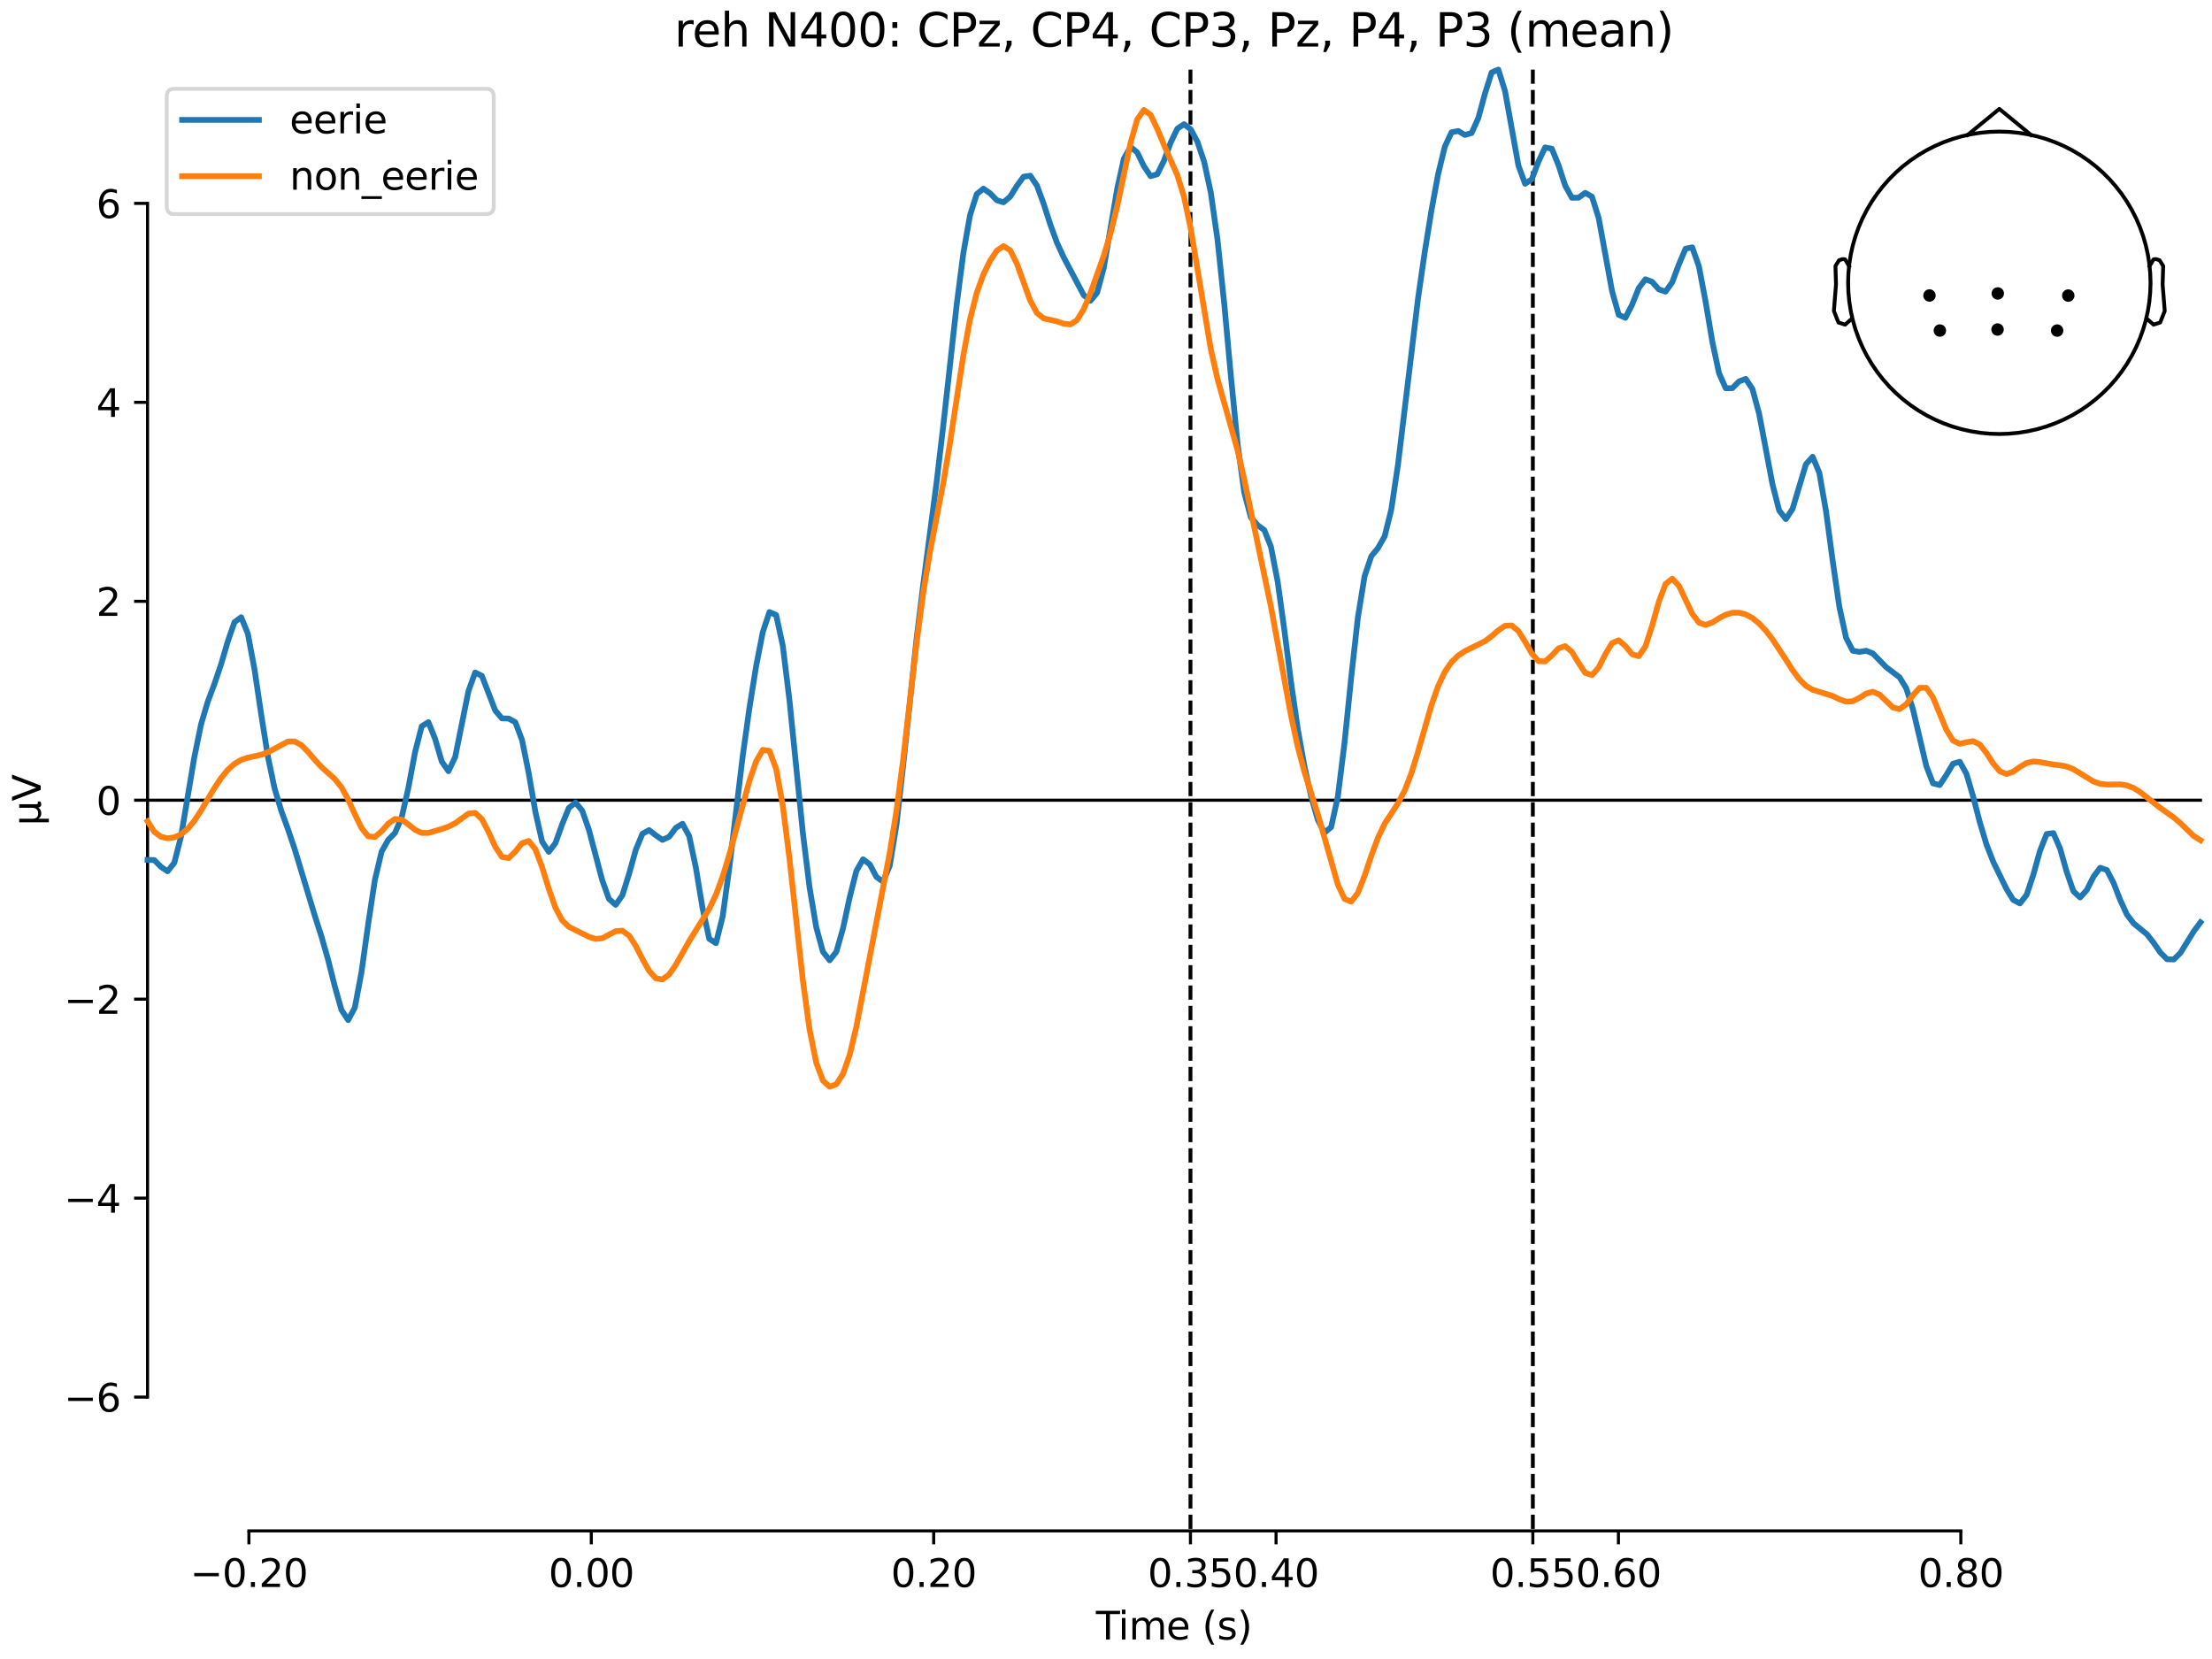 <?xml version="1.0" encoding="utf-8" standalone="no"?>
<!DOCTYPE svg PUBLIC "-//W3C//DTD SVG 1.1//EN"
  "http://www.w3.org/Graphics/SVG/1.1/DTD/svg11.dtd">
<svg xmlns:xlink="http://www.w3.org/1999/xlink" width="576pt" height="432pt" viewBox="0 0 576 432" xmlns="http://www.w3.org/2000/svg" version="1.1">
 <defs>
  <style type="text/css">*{stroke-linejoin: round; stroke-linecap: butt}</style>
 </defs>
 <g id="figure_1">
  <g id="patch_1">
   <path d="M 0 432 
L 576 432 
L 576 0 
L 0 0 
z
" style="fill: #ffffff"/>
  </g>
  <g id="axes_1">
   <g id="patch_2">
    <path d="M 38.421 398.644 
L 573 398.644 
L 573 18.118 
L 38.421 18.118 
L 38.421 398.644 
z
" style="fill: none; opacity: 0"/>
   </g>
   <g id="patch_3">
    <path d="M 38.421 363.794 
L 38.421 52.968 
" style="fill: none; stroke: #000000; stroke-width: 0.8; stroke-linejoin: miter; stroke-linecap: square"/>
   </g>
   <g id="LineCollection_1">
    <path d="M 309.994 18.118 
L 309.994 398.644 
" clip-path="url(#p76e438e5c9)" style="fill: none; stroke-dasharray: 3.7,1.6; stroke-dashoffset: 0; stroke: #000000"/>
    <path d="M 399.148 18.118 
L 399.148 398.644 
" clip-path="url(#p76e438e5c9)" style="fill: none; stroke-dasharray: 3.7,1.6; stroke-dashoffset: 0; stroke: #000000"/>
   </g>
   <g id="matplotlib.axis_1">
    <g id="xtick_1">
     <g id="line2d_1">
      <defs>
       <path id="m3612d8a15a" d="M 0 0 
L 0 3.5 
" style="stroke: #000000; stroke-width: 0.8"/>
      </defs>
      <g>
       <use xlink:href="#m3612d8a15a" x="64.819" y="398.644" style="stroke: #000000; stroke-width: 0.8"/>
      </g>
     </g>
     <g id="text_1">
      <!-- −0.20 -->
      <g transform="translate(49.496 413.242) scale(0.1 -0.1)">
       <defs>
        <path id="DejaVuSans-2212" d="M 678 2272 
L 4684 2272 
L 4684 1741 
L 678 1741 
L 678 2272 
z
" transform="scale(0.016)"/>
        <path id="DejaVuSans-30" d="M 2034 4250 
Q 1547 4250 1301 3770 
Q 1056 3291 1056 2328 
Q 1056 1369 1301 889 
Q 1547 409 2034 409 
Q 2525 409 2770 889 
Q 3016 1369 3016 2328 
Q 3016 3291 2770 3770 
Q 2525 4250 2034 4250 
z
M 2034 4750 
Q 2819 4750 3233 4129 
Q 3647 3509 3647 2328 
Q 3647 1150 3233 529 
Q 2819 -91 2034 -91 
Q 1250 -91 836 529 
Q 422 1150 422 2328 
Q 422 3509 836 4129 
Q 1250 4750 2034 4750 
z
" transform="scale(0.016)"/>
        <path id="DejaVuSans-2e" d="M 684 794 
L 1344 794 
L 1344 0 
L 684 0 
L 684 794 
z
" transform="scale(0.016)"/>
        <path id="DejaVuSans-32" d="M 1228 531 
L 3431 531 
L 3431 0 
L 469 0 
L 469 531 
Q 828 903 1448 1529 
Q 2069 2156 2228 2338 
Q 2531 2678 2651 2914 
Q 2772 3150 2772 3378 
Q 2772 3750 2511 3984 
Q 2250 4219 1831 4219 
Q 1534 4219 1204 4116 
Q 875 4013 500 3803 
L 500 4441 
Q 881 4594 1212 4672 
Q 1544 4750 1819 4750 
Q 2544 4750 2975 4387 
Q 3406 4025 3406 3419 
Q 3406 3131 3298 2873 
Q 3191 2616 2906 2266 
Q 2828 2175 2409 1742 
Q 1991 1309 1228 531 
z
" transform="scale(0.016)"/>
       </defs>
       <use xlink:href="#DejaVuSans-2212"/>
       <use xlink:href="#DejaVuSans-30" transform="translate(83.789 0)"/>
       <use xlink:href="#DejaVuSans-2e" transform="translate(147.412 0)"/>
       <use xlink:href="#DejaVuSans-32" transform="translate(179.199 0)"/>
       <use xlink:href="#DejaVuSans-30" transform="translate(242.822 0)"/>
      </g>
     </g>
    </g>
    <g id="xtick_2">
     <g id="line2d_2">
      <g>
       <use xlink:href="#m3612d8a15a" x="153.973" y="398.644" style="stroke: #000000; stroke-width: 0.8"/>
      </g>
     </g>
     <g id="text_2">
      <!-- 0.00 -->
      <g transform="translate(142.84 413.242) scale(0.1 -0.1)">
       <use xlink:href="#DejaVuSans-30"/>
       <use xlink:href="#DejaVuSans-2e" transform="translate(63.623 0)"/>
       <use xlink:href="#DejaVuSans-30" transform="translate(95.41 0)"/>
       <use xlink:href="#DejaVuSans-30" transform="translate(159.033 0)"/>
      </g>
     </g>
    </g>
    <g id="xtick_3">
     <g id="line2d_3">
      <g>
       <use xlink:href="#m3612d8a15a" x="243.128" y="398.644" style="stroke: #000000; stroke-width: 0.8"/>
      </g>
     </g>
     <g id="text_3">
      <!-- 0.20 -->
      <g transform="translate(231.995 413.242) scale(0.1 -0.1)">
       <use xlink:href="#DejaVuSans-30"/>
       <use xlink:href="#DejaVuSans-2e" transform="translate(63.623 0)"/>
       <use xlink:href="#DejaVuSans-32" transform="translate(95.41 0)"/>
       <use xlink:href="#DejaVuSans-30" transform="translate(159.033 0)"/>
      </g>
     </g>
    </g>
    <g id="xtick_4">
     <g id="line2d_4">
      <g>
       <use xlink:href="#m3612d8a15a" x="309.994" y="398.644" style="stroke: #000000; stroke-width: 0.8"/>
      </g>
     </g>
     <g id="text_4">
      <!-- 0.35 -->
      <g transform="translate(298.861 413.242) scale(0.1 -0.1)">
       <defs>
        <path id="DejaVuSans-33" d="M 2597 2516 
Q 3050 2419 3304 2112 
Q 3559 1806 3559 1356 
Q 3559 666 3084 287 
Q 2609 -91 1734 -91 
Q 1441 -91 1130 -33 
Q 819 25 488 141 
L 488 750 
Q 750 597 1062 519 
Q 1375 441 1716 441 
Q 2309 441 2620 675 
Q 2931 909 2931 1356 
Q 2931 1769 2642 2001 
Q 2353 2234 1838 2234 
L 1294 2234 
L 1294 2753 
L 1863 2753 
Q 2328 2753 2575 2939 
Q 2822 3125 2822 3475 
Q 2822 3834 2567 4026 
Q 2313 4219 1838 4219 
Q 1578 4219 1281 4162 
Q 984 4106 628 3988 
L 628 4550 
Q 988 4650 1302 4700 
Q 1616 4750 1894 4750 
Q 2613 4750 3031 4423 
Q 3450 4097 3450 3541 
Q 3450 3153 3228 2886 
Q 3006 2619 2597 2516 
z
" transform="scale(0.016)"/>
        <path id="DejaVuSans-35" d="M 691 4666 
L 3169 4666 
L 3169 4134 
L 1269 4134 
L 1269 2991 
Q 1406 3038 1543 3061 
Q 1681 3084 1819 3084 
Q 2600 3084 3056 2656 
Q 3513 2228 3513 1497 
Q 3513 744 3044 326 
Q 2575 -91 1722 -91 
Q 1428 -91 1123 -41 
Q 819 9 494 109 
L 494 744 
Q 775 591 1075 516 
Q 1375 441 1709 441 
Q 2250 441 2565 725 
Q 2881 1009 2881 1497 
Q 2881 1984 2565 2268 
Q 2250 2553 1709 2553 
Q 1456 2553 1204 2497 
Q 953 2441 691 2322 
L 691 4666 
z
" transform="scale(0.016)"/>
       </defs>
       <use xlink:href="#DejaVuSans-30"/>
       <use xlink:href="#DejaVuSans-2e" transform="translate(63.623 0)"/>
       <use xlink:href="#DejaVuSans-33" transform="translate(95.41 0)"/>
       <use xlink:href="#DejaVuSans-35" transform="translate(159.033 0)"/>
      </g>
     </g>
    </g>
    <g id="xtick_5">
     <g id="line2d_5">
      <g>
       <use xlink:href="#m3612d8a15a" x="332.282" y="398.644" style="stroke: #000000; stroke-width: 0.8"/>
      </g>
     </g>
     <g id="text_5">
      <!-- 0.40 -->
      <g transform="translate(321.15 413.242) scale(0.1 -0.1)">
       <defs>
        <path id="DejaVuSans-34" d="M 2419 4116 
L 825 1625 
L 2419 1625 
L 2419 4116 
z
M 2253 4666 
L 3047 4666 
L 3047 1625 
L 3713 1625 
L 3713 1100 
L 3047 1100 
L 3047 0 
L 2419 0 
L 2419 1100 
L 313 1100 
L 313 1709 
L 2253 4666 
z
" transform="scale(0.016)"/>
       </defs>
       <use xlink:href="#DejaVuSans-30"/>
       <use xlink:href="#DejaVuSans-2e" transform="translate(63.623 0)"/>
       <use xlink:href="#DejaVuSans-34" transform="translate(95.41 0)"/>
       <use xlink:href="#DejaVuSans-30" transform="translate(159.033 0)"/>
      </g>
     </g>
    </g>
    <g id="xtick_6">
     <g id="line2d_6">
      <g>
       <use xlink:href="#m3612d8a15a" x="399.148" y="398.644" style="stroke: #000000; stroke-width: 0.8"/>
      </g>
     </g>
     <g id="text_6">
      <!-- 0.55 -->
      <g transform="translate(388.016 413.242) scale(0.1 -0.1)">
       <use xlink:href="#DejaVuSans-30"/>
       <use xlink:href="#DejaVuSans-2e" transform="translate(63.623 0)"/>
       <use xlink:href="#DejaVuSans-35" transform="translate(95.41 0)"/>
       <use xlink:href="#DejaVuSans-35" transform="translate(159.033 0)"/>
      </g>
     </g>
    </g>
    <g id="xtick_7">
     <g id="line2d_7">
      <g>
       <use xlink:href="#m3612d8a15a" x="421.437" y="398.644" style="stroke: #000000; stroke-width: 0.8"/>
      </g>
     </g>
     <g id="text_7">
      <!-- 0.60 -->
      <g transform="translate(410.304 413.242) scale(0.1 -0.1)">
       <defs>
        <path id="DejaVuSans-36" d="M 2113 2584 
Q 1688 2584 1439 2293 
Q 1191 2003 1191 1497 
Q 1191 994 1439 701 
Q 1688 409 2113 409 
Q 2538 409 2786 701 
Q 3034 994 3034 1497 
Q 3034 2003 2786 2293 
Q 2538 2584 2113 2584 
z
M 3366 4563 
L 3366 3988 
Q 3128 4100 2886 4159 
Q 2644 4219 2406 4219 
Q 1781 4219 1451 3797 
Q 1122 3375 1075 2522 
Q 1259 2794 1537 2939 
Q 1816 3084 2150 3084 
Q 2853 3084 3261 2657 
Q 3669 2231 3669 1497 
Q 3669 778 3244 343 
Q 2819 -91 2113 -91 
Q 1303 -91 875 529 
Q 447 1150 447 2328 
Q 447 3434 972 4092 
Q 1497 4750 2381 4750 
Q 2619 4750 2861 4703 
Q 3103 4656 3366 4563 
z
" transform="scale(0.016)"/>
       </defs>
       <use xlink:href="#DejaVuSans-30"/>
       <use xlink:href="#DejaVuSans-2e" transform="translate(63.623 0)"/>
       <use xlink:href="#DejaVuSans-36" transform="translate(95.41 0)"/>
       <use xlink:href="#DejaVuSans-30" transform="translate(159.033 0)"/>
      </g>
     </g>
    </g>
    <g id="xtick_8">
     <g id="line2d_8">
      <g>
       <use xlink:href="#m3612d8a15a" x="510.592" y="398.644" style="stroke: #000000; stroke-width: 0.8"/>
      </g>
     </g>
     <g id="text_8">
      <!-- 0.80 -->
      <g transform="translate(499.459 413.242) scale(0.1 -0.1)">
       <defs>
        <path id="DejaVuSans-38" d="M 2034 2216 
Q 1584 2216 1326 1975 
Q 1069 1734 1069 1313 
Q 1069 891 1326 650 
Q 1584 409 2034 409 
Q 2484 409 2743 651 
Q 3003 894 3003 1313 
Q 3003 1734 2745 1975 
Q 2488 2216 2034 2216 
z
M 1403 2484 
Q 997 2584 770 2862 
Q 544 3141 544 3541 
Q 544 4100 942 4425 
Q 1341 4750 2034 4750 
Q 2731 4750 3128 4425 
Q 3525 4100 3525 3541 
Q 3525 3141 3298 2862 
Q 3072 2584 2669 2484 
Q 3125 2378 3379 2068 
Q 3634 1759 3634 1313 
Q 3634 634 3220 271 
Q 2806 -91 2034 -91 
Q 1263 -91 848 271 
Q 434 634 434 1313 
Q 434 1759 690 2068 
Q 947 2378 1403 2484 
z
M 1172 3481 
Q 1172 3119 1398 2916 
Q 1625 2713 2034 2713 
Q 2441 2713 2670 2916 
Q 2900 3119 2900 3481 
Q 2900 3844 2670 4047 
Q 2441 4250 2034 4250 
Q 1625 4250 1398 4047 
Q 1172 3844 1172 3481 
z
" transform="scale(0.016)"/>
       </defs>
       <use xlink:href="#DejaVuSans-30"/>
       <use xlink:href="#DejaVuSans-2e" transform="translate(63.623 0)"/>
       <use xlink:href="#DejaVuSans-38" transform="translate(95.41 0)"/>
       <use xlink:href="#DejaVuSans-30" transform="translate(159.033 0)"/>
      </g>
     </g>
    </g>
    <g id="text_9">
     <!-- Time (s) -->
     <g transform="translate(285.381 426.92) scale(0.1 -0.1)">
      <defs>
       <path id="DejaVuSans-54" d="M -19 4666 
L 3928 4666 
L 3928 4134 
L 2272 4134 
L 2272 0 
L 1638 0 
L 1638 4134 
L -19 4134 
L -19 4666 
z
" transform="scale(0.016)"/>
       <path id="DejaVuSans-69" d="M 603 3500 
L 1178 3500 
L 1178 0 
L 603 0 
L 603 3500 
z
M 603 4863 
L 1178 4863 
L 1178 4134 
L 603 4134 
L 603 4863 
z
" transform="scale(0.016)"/>
       <path id="DejaVuSans-6d" d="M 3328 2828 
Q 3544 3216 3844 3400 
Q 4144 3584 4550 3584 
Q 5097 3584 5394 3201 
Q 5691 2819 5691 2113 
L 5691 0 
L 5113 0 
L 5113 2094 
Q 5113 2597 4934 2840 
Q 4756 3084 4391 3084 
Q 3944 3084 3684 2787 
Q 3425 2491 3425 1978 
L 3425 0 
L 2847 0 
L 2847 2094 
Q 2847 2600 2669 2842 
Q 2491 3084 2119 3084 
Q 1678 3084 1418 2786 
Q 1159 2488 1159 1978 
L 1159 0 
L 581 0 
L 581 3500 
L 1159 3500 
L 1159 2956 
Q 1356 3278 1631 3431 
Q 1906 3584 2284 3584 
Q 2666 3584 2933 3390 
Q 3200 3197 3328 2828 
z
" transform="scale(0.016)"/>
       <path id="DejaVuSans-65" d="M 3597 1894 
L 3597 1613 
L 953 1613 
Q 991 1019 1311 708 
Q 1631 397 2203 397 
Q 2534 397 2845 478 
Q 3156 559 3463 722 
L 3463 178 
Q 3153 47 2828 -22 
Q 2503 -91 2169 -91 
Q 1331 -91 842 396 
Q 353 884 353 1716 
Q 353 2575 817 3079 
Q 1281 3584 2069 3584 
Q 2775 3584 3186 3129 
Q 3597 2675 3597 1894 
z
M 3022 2063 
Q 3016 2534 2758 2815 
Q 2500 3097 2075 3097 
Q 1594 3097 1305 2825 
Q 1016 2553 972 2059 
L 3022 2063 
z
" transform="scale(0.016)"/>
       <path id="DejaVuSans-20" transform="scale(0.016)"/>
       <path id="DejaVuSans-28" d="M 1984 4856 
Q 1566 4138 1362 3434 
Q 1159 2731 1159 2009 
Q 1159 1288 1364 580 
Q 1569 -128 1984 -844 
L 1484 -844 
Q 1016 -109 783 600 
Q 550 1309 550 2009 
Q 550 2706 781 3412 
Q 1013 4119 1484 4856 
L 1984 4856 
z
" transform="scale(0.016)"/>
       <path id="DejaVuSans-73" d="M 2834 3397 
L 2834 2853 
Q 2591 2978 2328 3040 
Q 2066 3103 1784 3103 
Q 1356 3103 1142 2972 
Q 928 2841 928 2578 
Q 928 2378 1081 2264 
Q 1234 2150 1697 2047 
L 1894 2003 
Q 2506 1872 2764 1633 
Q 3022 1394 3022 966 
Q 3022 478 2636 193 
Q 2250 -91 1575 -91 
Q 1294 -91 989 -36 
Q 684 19 347 128 
L 347 722 
Q 666 556 975 473 
Q 1284 391 1588 391 
Q 1994 391 2212 530 
Q 2431 669 2431 922 
Q 2431 1156 2273 1281 
Q 2116 1406 1581 1522 
L 1381 1569 
Q 847 1681 609 1914 
Q 372 2147 372 2553 
Q 372 3047 722 3315 
Q 1072 3584 1716 3584 
Q 2034 3584 2315 3537 
Q 2597 3491 2834 3397 
z
" transform="scale(0.016)"/>
       <path id="DejaVuSans-29" d="M 513 4856 
L 1013 4856 
Q 1481 4119 1714 3412 
Q 1947 2706 1947 2009 
Q 1947 1309 1714 600 
Q 1481 -109 1013 -844 
L 513 -844 
Q 928 -128 1133 580 
Q 1338 1288 1338 2009 
Q 1338 2731 1133 3434 
Q 928 4138 513 4856 
z
" transform="scale(0.016)"/>
      </defs>
      <use xlink:href="#DejaVuSans-54"/>
      <use xlink:href="#DejaVuSans-69" transform="translate(57.959 0)"/>
      <use xlink:href="#DejaVuSans-6d" transform="translate(85.742 0)"/>
      <use xlink:href="#DejaVuSans-65" transform="translate(183.154 0)"/>
      <use xlink:href="#DejaVuSans-20" transform="translate(244.678 0)"/>
      <use xlink:href="#DejaVuSans-28" transform="translate(276.465 0)"/>
      <use xlink:href="#DejaVuSans-73" transform="translate(315.479 0)"/>
      <use xlink:href="#DejaVuSans-29" transform="translate(367.578 0)"/>
     </g>
    </g>
   </g>
   <g id="matplotlib.axis_2">
    <g id="ytick_1">
     <g id="line2d_9">
      <defs>
       <path id="m68fd1e83ce" d="M 0 0 
L -3.5 0 
" style="stroke: #000000; stroke-width: 0.8"/>
      </defs>
      <g>
       <use xlink:href="#m68fd1e83ce" x="38.421" y="363.794" style="stroke: #000000; stroke-width: 0.8"/>
      </g>
     </g>
     <g id="text_10">
      <!-- −6 -->
      <g transform="translate(16.678 367.593) scale(0.1 -0.1)">
       <use xlink:href="#DejaVuSans-2212"/>
       <use xlink:href="#DejaVuSans-36" transform="translate(83.789 0)"/>
      </g>
     </g>
    </g>
    <g id="ytick_2">
     <g id="line2d_10">
      <g>
       <use xlink:href="#m68fd1e83ce" x="38.421" y="311.99" style="stroke: #000000; stroke-width: 0.8"/>
      </g>
     </g>
     <g id="text_11">
      <!-- −4 -->
      <g transform="translate(16.678 315.789) scale(0.1 -0.1)">
       <use xlink:href="#DejaVuSans-2212"/>
       <use xlink:href="#DejaVuSans-34" transform="translate(83.789 0)"/>
      </g>
     </g>
    </g>
    <g id="ytick_3">
     <g id="line2d_11">
      <g>
       <use xlink:href="#m68fd1e83ce" x="38.421" y="260.185" style="stroke: #000000; stroke-width: 0.8"/>
      </g>
     </g>
     <g id="text_12">
      <!-- −2 -->
      <g transform="translate(16.678 263.985) scale(0.1 -0.1)">
       <use xlink:href="#DejaVuSans-2212"/>
       <use xlink:href="#DejaVuSans-32" transform="translate(83.789 0)"/>
      </g>
     </g>
    </g>
    <g id="ytick_4">
     <g id="line2d_12">
      <g>
       <use xlink:href="#m68fd1e83ce" x="38.421" y="208.381" style="stroke: #000000; stroke-width: 0.8"/>
      </g>
     </g>
     <g id="text_13">
      <!-- 0 -->
      <g transform="translate(25.058 212.18) scale(0.1 -0.1)">
       <use xlink:href="#DejaVuSans-30"/>
      </g>
     </g>
    </g>
    <g id="ytick_5">
     <g id="line2d_13">
      <g>
       <use xlink:href="#m68fd1e83ce" x="38.421" y="156.576" style="stroke: #000000; stroke-width: 0.8"/>
      </g>
     </g>
     <g id="text_14">
      <!-- 2 -->
      <g transform="translate(25.058 160.376) scale(0.1 -0.1)">
       <use xlink:href="#DejaVuSans-32"/>
      </g>
     </g>
    </g>
    <g id="ytick_6">
     <g id="line2d_14">
      <g>
       <use xlink:href="#m68fd1e83ce" x="38.421" y="104.772" style="stroke: #000000; stroke-width: 0.8"/>
      </g>
     </g>
     <g id="text_15">
      <!-- 4 -->
      <g transform="translate(25.058 108.571) scale(0.1 -0.1)">
       <use xlink:href="#DejaVuSans-34"/>
      </g>
     </g>
    </g>
    <g id="ytick_7">
     <g id="line2d_15">
      <g>
       <use xlink:href="#m68fd1e83ce" x="38.421" y="52.968" style="stroke: #000000; stroke-width: 0.8"/>
      </g>
     </g>
     <g id="text_16">
      <!-- 6 -->
      <g transform="translate(25.058 56.767) scale(0.1 -0.1)">
       <use xlink:href="#DejaVuSans-36"/>
      </g>
     </g>
    </g>
    <g id="text_17">
     <!-- µV -->
     <g transform="translate(10.599 214.982) rotate(-90) scale(0.1 -0.1)">
      <defs>
       <path id="DejaVuSans-b5" d="M 544 -1331 
L 544 3500 
L 1119 3500 
L 1119 1325 
Q 1119 872 1334 640 
Q 1550 409 1972 409 
Q 2434 409 2667 671 
Q 2900 934 2900 1459 
L 2900 3500 
L 3475 3500 
L 3475 806 
Q 3475 619 3529 530 
Q 3584 441 3700 441 
Q 3728 441 3778 458 
Q 3828 475 3916 513 
L 3916 50 
Q 3788 -22 3673 -56 
Q 3559 -91 3450 -91 
Q 3234 -91 3106 31 
Q 2978 153 2931 403 
Q 2775 156 2548 32 
Q 2322 -91 2016 -91 
Q 1697 -91 1473 31 
Q 1250 153 1119 397 
L 1119 -1331 
L 544 -1331 
z
" transform="scale(0.016)"/>
       <path id="DejaVuSans-56" d="M 1831 0 
L 50 4666 
L 709 4666 
L 2188 738 
L 3669 4666 
L 4325 4666 
L 2547 0 
L 1831 0 
z
" transform="scale(0.016)"/>
      </defs>
      <use xlink:href="#DejaVuSans-b5"/>
      <use xlink:href="#DejaVuSans-56" transform="translate(63.623 0)"/>
     </g>
    </g>
   </g>
   <g id="patch_4">
    <path d="M 64.819 398.644 
L 510.592 398.644 
" style="fill: none; stroke: #000000; stroke-width: 0.8; stroke-linejoin: miter; stroke-linecap: square"/>
   </g>
   <g id="patch_5">
    <path d="M 38.421 208.381 
L 573 208.381 
" style="fill: none; stroke: #000000; stroke-width: 0.8; stroke-linejoin: miter; stroke-linecap: square"/>
   </g>
   <g id="text_18">
    <!-- reh N400: CPz, CP4, CP3, Pz, P4, P3 (mean) -->
    <g transform="translate(175.591 12.118) scale(0.12 -0.12)">
     <defs>
      <path id="DejaVuSans-72" d="M 2631 2963 
Q 2534 3019 2420 3045 
Q 2306 3072 2169 3072 
Q 1681 3072 1420 2755 
Q 1159 2438 1159 1844 
L 1159 0 
L 581 0 
L 581 3500 
L 1159 3500 
L 1159 2956 
Q 1341 3275 1631 3429 
Q 1922 3584 2338 3584 
Q 2397 3584 2469 3576 
Q 2541 3569 2628 3553 
L 2631 2963 
z
" transform="scale(0.016)"/>
      <path id="DejaVuSans-68" d="M 3513 2113 
L 3513 0 
L 2938 0 
L 2938 2094 
Q 2938 2591 2744 2837 
Q 2550 3084 2163 3084 
Q 1697 3084 1428 2787 
Q 1159 2491 1159 1978 
L 1159 0 
L 581 0 
L 581 4863 
L 1159 4863 
L 1159 2956 
Q 1366 3272 1645 3428 
Q 1925 3584 2291 3584 
Q 2894 3584 3203 3211 
Q 3513 2838 3513 2113 
z
" transform="scale(0.016)"/>
      <path id="DejaVuSans-4e" d="M 628 4666 
L 1478 4666 
L 3547 763 
L 3547 4666 
L 4159 4666 
L 4159 0 
L 3309 0 
L 1241 3903 
L 1241 0 
L 628 0 
L 628 4666 
z
" transform="scale(0.016)"/>
      <path id="DejaVuSans-3a" d="M 750 794 
L 1409 794 
L 1409 0 
L 750 0 
L 750 794 
z
M 750 3309 
L 1409 3309 
L 1409 2516 
L 750 2516 
L 750 3309 
z
" transform="scale(0.016)"/>
      <path id="DejaVuSans-43" d="M 4122 4306 
L 4122 3641 
Q 3803 3938 3442 4084 
Q 3081 4231 2675 4231 
Q 1875 4231 1450 3742 
Q 1025 3253 1025 2328 
Q 1025 1406 1450 917 
Q 1875 428 2675 428 
Q 3081 428 3442 575 
Q 3803 722 4122 1019 
L 4122 359 
Q 3791 134 3420 21 
Q 3050 -91 2638 -91 
Q 1578 -91 968 557 
Q 359 1206 359 2328 
Q 359 3453 968 4101 
Q 1578 4750 2638 4750 
Q 3056 4750 3426 4639 
Q 3797 4528 4122 4306 
z
" transform="scale(0.016)"/>
      <path id="DejaVuSans-50" d="M 1259 4147 
L 1259 2394 
L 2053 2394 
Q 2494 2394 2734 2622 
Q 2975 2850 2975 3272 
Q 2975 3691 2734 3919 
Q 2494 4147 2053 4147 
L 1259 4147 
z
M 628 4666 
L 2053 4666 
Q 2838 4666 3239 4311 
Q 3641 3956 3641 3272 
Q 3641 2581 3239 2228 
Q 2838 1875 2053 1875 
L 1259 1875 
L 1259 0 
L 628 0 
L 628 4666 
z
" transform="scale(0.016)"/>
      <path id="DejaVuSans-7a" d="M 353 3500 
L 3084 3500 
L 3084 2975 
L 922 459 
L 3084 459 
L 3084 0 
L 275 0 
L 275 525 
L 2438 3041 
L 353 3041 
L 353 3500 
z
" transform="scale(0.016)"/>
      <path id="DejaVuSans-2c" d="M 750 794 
L 1409 794 
L 1409 256 
L 897 -744 
L 494 -744 
L 750 256 
L 750 794 
z
" transform="scale(0.016)"/>
      <path id="DejaVuSans-61" d="M 2194 1759 
Q 1497 1759 1228 1600 
Q 959 1441 959 1056 
Q 959 750 1161 570 
Q 1363 391 1709 391 
Q 2188 391 2477 730 
Q 2766 1069 2766 1631 
L 2766 1759 
L 2194 1759 
z
M 3341 1997 
L 3341 0 
L 2766 0 
L 2766 531 
Q 2569 213 2275 61 
Q 1981 -91 1556 -91 
Q 1019 -91 701 211 
Q 384 513 384 1019 
Q 384 1609 779 1909 
Q 1175 2209 1959 2209 
L 2766 2209 
L 2766 2266 
Q 2766 2663 2505 2880 
Q 2244 3097 1772 3097 
Q 1472 3097 1187 3025 
Q 903 2953 641 2809 
L 641 3341 
Q 956 3463 1253 3523 
Q 1550 3584 1831 3584 
Q 2591 3584 2966 3190 
Q 3341 2797 3341 1997 
z
" transform="scale(0.016)"/>
      <path id="DejaVuSans-6e" d="M 3513 2113 
L 3513 0 
L 2938 0 
L 2938 2094 
Q 2938 2591 2744 2837 
Q 2550 3084 2163 3084 
Q 1697 3084 1428 2787 
Q 1159 2491 1159 1978 
L 1159 0 
L 581 0 
L 581 3500 
L 1159 3500 
L 1159 2956 
Q 1366 3272 1645 3428 
Q 1925 3584 2291 3584 
Q 2894 3584 3203 3211 
Q 3513 2838 3513 2113 
z
" transform="scale(0.016)"/>
     </defs>
     <use xlink:href="#DejaVuSans-72"/>
     <use xlink:href="#DejaVuSans-65" transform="translate(38.863 0)"/>
     <use xlink:href="#DejaVuSans-68" transform="translate(100.387 0)"/>
     <use xlink:href="#DejaVuSans-20" transform="translate(163.766 0)"/>
     <use xlink:href="#DejaVuSans-4e" transform="translate(195.553 0)"/>
     <use xlink:href="#DejaVuSans-34" transform="translate(270.357 0)"/>
     <use xlink:href="#DejaVuSans-30" transform="translate(333.98 0)"/>
     <use xlink:href="#DejaVuSans-30" transform="translate(397.604 0)"/>
     <use xlink:href="#DejaVuSans-3a" transform="translate(461.227 0)"/>
     <use xlink:href="#DejaVuSans-20" transform="translate(494.918 0)"/>
     <use xlink:href="#DejaVuSans-43" transform="translate(526.705 0)"/>
     <use xlink:href="#DejaVuSans-50" transform="translate(596.529 0)"/>
     <use xlink:href="#DejaVuSans-7a" transform="translate(656.832 0)"/>
     <use xlink:href="#DejaVuSans-2c" transform="translate(709.322 0)"/>
     <use xlink:href="#DejaVuSans-20" transform="translate(741.109 0)"/>
     <use xlink:href="#DejaVuSans-43" transform="translate(772.896 0)"/>
     <use xlink:href="#DejaVuSans-50" transform="translate(842.721 0)"/>
     <use xlink:href="#DejaVuSans-34" transform="translate(903.023 0)"/>
     <use xlink:href="#DejaVuSans-2c" transform="translate(966.646 0)"/>
     <use xlink:href="#DejaVuSans-20" transform="translate(998.434 0)"/>
     <use xlink:href="#DejaVuSans-43" transform="translate(1030.221 0)"/>
     <use xlink:href="#DejaVuSans-50" transform="translate(1100.045 0)"/>
     <use xlink:href="#DejaVuSans-33" transform="translate(1160.348 0)"/>
     <use xlink:href="#DejaVuSans-2c" transform="translate(1223.971 0)"/>
     <use xlink:href="#DejaVuSans-20" transform="translate(1255.758 0)"/>
     <use xlink:href="#DejaVuSans-50" transform="translate(1287.545 0)"/>
     <use xlink:href="#DejaVuSans-7a" transform="translate(1347.848 0)"/>
     <use xlink:href="#DejaVuSans-2c" transform="translate(1400.338 0)"/>
     <use xlink:href="#DejaVuSans-20" transform="translate(1432.125 0)"/>
     <use xlink:href="#DejaVuSans-50" transform="translate(1463.912 0)"/>
     <use xlink:href="#DejaVuSans-34" transform="translate(1524.215 0)"/>
     <use xlink:href="#DejaVuSans-2c" transform="translate(1587.838 0)"/>
     <use xlink:href="#DejaVuSans-20" transform="translate(1619.625 0)"/>
     <use xlink:href="#DejaVuSans-50" transform="translate(1651.412 0)"/>
     <use xlink:href="#DejaVuSans-33" transform="translate(1711.715 0)"/>
     <use xlink:href="#DejaVuSans-20" transform="translate(1775.338 0)"/>
     <use xlink:href="#DejaVuSans-28" transform="translate(1807.125 0)"/>
     <use xlink:href="#DejaVuSans-6d" transform="translate(1846.139 0)"/>
     <use xlink:href="#DejaVuSans-65" transform="translate(1943.551 0)"/>
     <use xlink:href="#DejaVuSans-61" transform="translate(2005.074 0)"/>
     <use xlink:href="#DejaVuSans-6e" transform="translate(2066.354 0)"/>
     <use xlink:href="#DejaVuSans-29" transform="translate(2129.732 0)"/>
    </g>
   </g>
   <g id="legend_1">
    <g id="patch_6">
     <path d="M 45.421 55.753 
L 126.563 55.753 
Q 128.563 55.753 128.563 53.753 
L 128.563 25.118 
Q 128.563 23.118 126.563 23.118 
L 45.421 23.118 
Q 43.421 23.118 43.421 25.118 
L 43.421 53.753 
Q 43.421 55.753 45.421 55.753 
z
" style="fill: #ffffff; opacity: 0.8; stroke: #cccccc; stroke-linejoin: miter"/>
    </g>
    <g id="line2d_16">
     <path d="M 47.421 31.217 
L 57.421 31.217 
L 67.421 31.217 
" style="fill: none; stroke: #1f77b4; stroke-width: 1.5; stroke-linecap: square"/>
    </g>
    <g id="text_19">
     <!-- eerie -->
     <g transform="translate(75.421 34.717) scale(0.1 -0.1)">
      <use xlink:href="#DejaVuSans-65"/>
      <use xlink:href="#DejaVuSans-65" transform="translate(61.523 0)"/>
      <use xlink:href="#DejaVuSans-72" transform="translate(123.047 0)"/>
      <use xlink:href="#DejaVuSans-69" transform="translate(164.16 0)"/>
      <use xlink:href="#DejaVuSans-65" transform="translate(191.943 0)"/>
     </g>
    </g>
    <g id="line2d_17">
     <path d="M 47.421 45.895 
L 57.421 45.895 
L 67.421 45.895 
" style="fill: none; stroke: #ff7f0e; stroke-width: 1.5; stroke-linecap: square"/>
    </g>
    <g id="text_20">
     <!-- non_eerie -->
     <g transform="translate(75.421 49.395) scale(0.1 -0.1)">
      <defs>
       <path id="DejaVuSans-6f" d="M 1959 3097 
Q 1497 3097 1228 2736 
Q 959 2375 959 1747 
Q 959 1119 1226 758 
Q 1494 397 1959 397 
Q 2419 397 2687 759 
Q 2956 1122 2956 1747 
Q 2956 2369 2687 2733 
Q 2419 3097 1959 3097 
z
M 1959 3584 
Q 2709 3584 3137 3096 
Q 3566 2609 3566 1747 
Q 3566 888 3137 398 
Q 2709 -91 1959 -91 
Q 1206 -91 779 398 
Q 353 888 353 1747 
Q 353 2609 779 3096 
Q 1206 3584 1959 3584 
z
" transform="scale(0.016)"/>
       <path id="DejaVuSans-5f" d="M 3263 -1063 
L 3263 -1509 
L -63 -1509 
L -63 -1063 
L 3263 -1063 
z
" transform="scale(0.016)"/>
      </defs>
      <use xlink:href="#DejaVuSans-6e"/>
      <use xlink:href="#DejaVuSans-6f" transform="translate(63.379 0)"/>
      <use xlink:href="#DejaVuSans-6e" transform="translate(124.561 0)"/>
      <use xlink:href="#DejaVuSans-5f" transform="translate(187.939 0)"/>
      <use xlink:href="#DejaVuSans-65" transform="translate(237.939 0)"/>
      <use xlink:href="#DejaVuSans-65" transform="translate(299.463 0)"/>
      <use xlink:href="#DejaVuSans-72" transform="translate(360.986 0)"/>
      <use xlink:href="#DejaVuSans-69" transform="translate(402.1 0)"/>
      <use xlink:href="#DejaVuSans-65" transform="translate(429.883 0)"/>
     </g>
    </g>
   </g>
   <g id="line2d_18">
    <path d="M 38.421 223.911 
L 40.162 223.96 
L 41.903 225.712 
L 43.644 226.883 
L 45.386 224.68 
L 47.127 217.864 
L 50.61 197.142 
L 52.351 188.629 
L 54.092 182.739 
L 55.834 178.099 
L 57.575 172.962 
L 59.316 167.012 
L 61.057 162.003 
L 62.799 160.73 
L 64.54 165.015 
L 66.281 174.347 
L 68.023 186.08 
L 69.764 197.033 
L 71.505 205.334 
L 73.247 211.139 
L 74.988 215.926 
L 76.729 221.085 
L 81.953 238.385 
L 83.694 243.808 
L 85.436 249.917 
L 87.177 256.81 
L 88.918 262.98 
L 90.66 265.633 
L 92.401 262.369 
L 94.142 253.09 
L 95.883 240.579 
L 97.625 229.09 
L 99.366 221.77 
L 101.107 218.672 
L 102.849 216.898 
L 104.59 212.874 
L 106.331 205.193 
L 108.073 195.903 
L 109.814 189.125 
L 111.555 188.045 
L 113.296 192.393 
L 115.038 198.306 
L 116.779 200.811 
L 118.52 197.161 
L 122.003 179.875 
L 123.744 175.111 
L 125.486 175.996 
L 128.968 185.04 
L 130.709 187.06 
L 132.451 187.111 
L 134.192 188.065 
L 135.933 192.688 
L 137.675 201.32 
L 139.416 211.411 
L 141.157 219.129 
L 142.899 221.822 
L 144.64 219.529 
L 146.381 214.66 
L 148.122 210.388 
L 149.864 208.974 
L 151.605 211.086 
L 153.346 216.075 
L 156.829 229.231 
L 158.57 234.08 
L 160.312 235.618 
L 162.053 233.161 
L 163.794 227.605 
L 165.535 221.362 
L 167.277 217.115 
L 169.018 216.159 
L 170.759 217.506 
L 172.501 218.705 
L 174.242 217.904 
L 175.983 215.579 
L 177.725 214.506 
L 179.466 217.729 
L 181.207 225.968 
L 182.948 236.516 
L 184.69 244.469 
L 186.431 245.594 
L 188.172 238.711 
L 189.914 225.972 
L 193.396 196.902 
L 195.138 184.434 
L 196.879 173.555 
L 198.62 164.63 
L 200.361 159.376 
L 202.103 160.144 
L 203.844 168.18 
L 205.585 182.441 
L 209.068 216.91 
L 210.809 231.108 
L 212.551 241.463 
L 214.292 247.84 
L 216.033 250.061 
L 217.774 247.871 
L 219.516 241.759 
L 221.257 233.687 
L 222.998 226.787 
L 224.74 223.755 
L 226.481 225.066 
L 228.222 228.362 
L 229.964 229.601 
L 231.705 225.367 
L 233.446 214.687 
L 235.187 199.292 
L 238.67 166.328 
L 240.411 152.191 
L 243.894 125.556 
L 245.635 110.732 
L 249.118 79.348 
L 250.859 65.88 
L 252.6 56.021 
L 254.342 50.545 
L 256.083 49.124 
L 257.824 50.333 
L 259.566 52.136 
L 261.307 52.681 
L 263.048 51.208 
L 264.79 48.408 
L 266.531 46.014 
L 268.272 45.751 
L 270.013 48.315 
L 271.755 53.041 
L 273.496 58.439 
L 275.237 63.205 
L 276.979 66.997 
L 282.203 76.869 
L 283.944 78.312 
L 285.685 76.24 
L 287.427 69.732 
L 290.909 49.21 
L 292.65 41.326 
L 294.392 38.241 
L 296.133 39.699 
L 297.874 43.283 
L 299.616 45.868 
L 301.357 45.37 
L 303.098 41.841 
L 304.84 37.126 
L 306.581 33.499 
L 308.322 32.333 
L 310.063 33.66 
L 311.805 36.92 
L 313.546 42.075 
L 315.287 50.114 
L 317.029 62.332 
L 318.77 78.886 
L 320.511 97.816 
L 322.253 115.457 
L 323.994 128.227 
L 325.735 134.752 
L 327.476 136.735 
L 329.218 138.028 
L 330.959 142.397 
L 332.7 151.44 
L 334.442 164.072 
L 336.183 177.619 
L 337.924 189.714 
L 339.666 199.511 
L 341.407 207.355 
L 343.148 213.471 
L 344.889 216.839 
L 346.631 215.381 
L 348.372 207.434 
L 350.113 193.416 
L 351.855 176.373 
L 353.596 160.749 
L 355.337 150.034 
L 357.079 144.855 
L 358.82 142.722 
L 360.561 139.665 
L 362.302 132.608 
L 364.044 120.915 
L 369.268 77.62 
L 371.009 65.58 
L 372.75 54.785 
L 374.492 45.316 
L 376.233 38.168 
L 377.974 34.458 
L 379.715 34.104 
L 381.457 35.139 
L 383.198 34.645 
L 384.939 30.776 
L 386.681 24.376 
L 388.422 18.87 
L 390.163 18.118 
L 391.905 23.715 
L 395.387 43.074 
L 397.128 47.849 
L 398.87 46.683 
L 400.611 42.081 
L 402.352 38.391 
L 404.094 38.728 
L 405.835 43.005 
L 407.576 48.339 
L 409.318 51.498 
L 411.059 51.469 
L 412.8 50.22 
L 414.541 51.207 
L 416.283 56.726 
L 419.765 75.765 
L 421.507 81.965 
L 423.248 82.763 
L 424.989 79.358 
L 426.731 74.998 
L 428.472 72.722 
L 430.213 73.386 
L 431.954 75.352 
L 433.696 75.942 
L 435.437 73.515 
L 437.178 68.849 
L 438.92 64.757 
L 440.661 64.419 
L 442.402 69.386 
L 444.144 78.596 
L 445.885 88.987 
L 447.626 97.154 
L 449.367 101.085 
L 451.109 101.074 
L 452.85 99.31 
L 454.591 98.666 
L 456.333 101.293 
L 458.074 107.734 
L 461.557 126.146 
L 463.298 132.934 
L 465.039 135.181 
L 466.78 132.506 
L 470.263 120.881 
L 472.004 118.944 
L 473.746 123.119 
L 475.487 133.103 
L 477.228 146.055 
L 478.97 158.041 
L 480.711 166.064 
L 482.452 169.446 
L 484.193 169.757 
L 485.935 169.449 
L 487.676 170.152 
L 491.159 173.731 
L 494.641 176.366 
L 496.383 179.232 
L 498.124 184.683 
L 501.606 199.476 
L 503.348 203.981 
L 505.089 204.425 
L 506.83 201.805 
L 508.572 198.861 
L 510.313 198.359 
L 512.054 201.49 
L 513.796 207.409 
L 515.537 214.109 
L 517.278 219.916 
L 519.019 224.376 
L 522.502 231.512 
L 524.243 234.341 
L 525.985 235.246 
L 527.726 233.026 
L 529.467 227.812 
L 531.209 221.556 
L 532.95 217.181 
L 534.691 216.929 
L 536.432 220.939 
L 538.174 227.049 
L 539.915 232.078 
L 541.656 233.696 
L 543.398 231.769 
L 545.139 228.288 
L 546.88 225.967 
L 548.622 226.553 
L 550.363 229.9 
L 552.104 234.368 
L 553.845 238.144 
L 555.587 240.439 
L 559.069 243.288 
L 560.811 245.505 
L 562.552 248.037 
L 564.293 249.783 
L 566.035 249.846 
L 567.776 248.147 
L 571.258 242.505 
L 573 240.173 
L 573 240.173 
" style="fill: none; stroke: #1f77b4; stroke-width: 1.5; stroke-linecap: square"/>
   </g>
   <g id="line2d_19">
    <path d="M 38.421 213.862 
L 40.162 216.575 
L 41.903 217.895 
L 43.644 218.283 
L 45.386 218.054 
L 47.127 217.266 
L 48.868 215.832 
L 50.61 213.72 
L 52.351 211.056 
L 55.834 205.201 
L 57.575 202.591 
L 59.316 200.458 
L 61.057 198.889 
L 62.799 197.87 
L 64.54 197.288 
L 68.023 196.532 
L 69.764 195.874 
L 74.988 193.082 
L 76.729 193.073 
L 78.47 194.024 
L 80.212 195.77 
L 81.953 197.835 
L 83.694 199.72 
L 87.177 202.843 
L 88.918 205.016 
L 90.66 208.173 
L 92.401 212.025 
L 94.142 215.607 
L 95.883 217.781 
L 97.625 217.939 
L 99.366 216.447 
L 101.107 214.467 
L 102.849 213.26 
L 104.59 213.435 
L 106.331 214.669 
L 108.073 216.077 
L 109.814 216.883 
L 111.555 216.891 
L 115.038 215.868 
L 116.779 215.263 
L 118.52 214.358 
L 122.003 211.851 
L 123.744 211.674 
L 125.486 213.316 
L 127.227 216.665 
L 128.968 220.506 
L 130.709 223.137 
L 132.451 223.447 
L 134.192 221.723 
L 135.933 219.572 
L 137.675 218.983 
L 139.416 221.15 
L 141.157 225.795 
L 142.899 231.44 
L 144.64 236.379 
L 146.381 239.643 
L 148.122 241.338 
L 153.346 243.941 
L 155.088 244.499 
L 156.829 244.313 
L 160.312 242.48 
L 162.053 242.339 
L 163.794 243.615 
L 165.535 246.283 
L 167.277 249.677 
L 169.018 252.797 
L 170.759 254.75 
L 172.501 255.053 
L 174.242 253.734 
L 175.983 251.228 
L 179.466 245.063 
L 184.69 236.64 
L 186.431 232.983 
L 188.172 228.283 
L 189.914 222.557 
L 195.138 203.359 
L 196.879 198.277 
L 198.62 195.26 
L 200.361 195.516 
L 202.103 200.199 
L 203.844 209.807 
L 205.585 223.643 
L 209.068 255.344 
L 210.809 268.102 
L 212.551 276.749 
L 214.292 281.403 
L 216.033 282.981 
L 217.774 282.325 
L 219.516 279.648 
L 221.257 274.689 
L 222.998 267.35 
L 231.705 221.974 
L 233.446 211.113 
L 235.187 197.686 
L 238.67 167.407 
L 240.411 154.312 
L 242.153 143.782 
L 245.635 125.732 
L 247.377 115.293 
L 250.859 92.514 
L 252.6 83.131 
L 254.342 76.247 
L 256.083 71.44 
L 257.824 67.882 
L 259.566 65.264 
L 261.307 64.093 
L 263.048 65.168 
L 264.79 68.645 
L 268.272 78.294 
L 270.013 81.489 
L 271.755 82.907 
L 275.237 83.691 
L 276.979 84.281 
L 278.72 84.476 
L 280.461 83.354 
L 282.203 80.515 
L 283.944 76.352 
L 287.427 66.551 
L 289.168 60.803 
L 290.909 53.733 
L 294.392 37.212 
L 296.133 31.091 
L 297.874 28.63 
L 299.616 29.912 
L 301.357 33.551 
L 303.098 37.747 
L 306.581 45.631 
L 308.322 51.273 
L 310.063 59.515 
L 315.287 90.92 
L 317.029 98.673 
L 322.253 117.203 
L 323.994 124.813 
L 330.959 158.024 
L 336.183 186.377 
L 337.924 194.453 
L 339.666 200.985 
L 343.148 211.985 
L 348.372 230.34 
L 350.113 234.073 
L 351.855 234.793 
L 353.596 232.48 
L 355.337 228.037 
L 357.079 222.849 
L 358.82 218.142 
L 360.561 214.503 
L 364.044 209.147 
L 365.785 205.844 
L 367.526 201.331 
L 369.268 195.681 
L 372.75 183.594 
L 374.492 178.645 
L 376.233 174.941 
L 377.974 172.39 
L 379.715 170.699 
L 381.457 169.559 
L 386.681 166.959 
L 388.422 165.642 
L 390.163 164.131 
L 391.905 162.961 
L 393.646 162.869 
L 395.387 164.327 
L 397.128 167.094 
L 398.87 170.146 
L 400.611 172.14 
L 402.352 172.231 
L 404.094 170.682 
L 405.835 168.826 
L 407.576 168.25 
L 409.318 169.732 
L 411.059 172.634 
L 412.8 175.226 
L 414.541 175.795 
L 416.283 173.817 
L 418.024 170.367 
L 419.765 167.467 
L 421.507 166.727 
L 423.248 168.221 
L 424.989 170.356 
L 426.731 170.87 
L 428.472 168.296 
L 430.213 162.931 
L 431.954 156.708 
L 433.696 152.087 
L 435.437 150.683 
L 437.178 152.509 
L 440.661 159.83 
L 442.402 162.129 
L 444.144 162.721 
L 445.885 162.084 
L 447.626 160.995 
L 449.367 160.063 
L 451.109 159.562 
L 452.85 159.545 
L 454.591 160.001 
L 456.333 160.939 
L 458.074 162.354 
L 459.815 164.217 
L 461.557 166.465 
L 465.039 171.77 
L 466.78 174.49 
L 468.522 176.864 
L 470.263 178.599 
L 472.004 179.605 
L 477.228 181.231 
L 478.97 182.095 
L 480.711 182.706 
L 482.452 182.6 
L 484.193 181.719 
L 485.935 180.607 
L 487.676 180.126 
L 489.417 180.851 
L 492.9 184.216 
L 494.641 184.664 
L 496.383 183.393 
L 498.124 181.038 
L 499.865 179.109 
L 501.606 179.112 
L 503.348 181.601 
L 506.83 190.056 
L 508.572 192.854 
L 510.313 193.69 
L 512.054 193.281 
L 513.796 192.992 
L 515.537 193.886 
L 517.278 196.095 
L 519.019 198.802 
L 520.761 200.863 
L 522.502 201.551 
L 524.243 200.931 
L 525.985 199.702 
L 527.726 198.678 
L 529.467 198.286 
L 531.209 198.451 
L 534.691 199.079 
L 536.432 199.272 
L 538.174 199.61 
L 539.915 200.303 
L 545.139 203.504 
L 546.88 204.103 
L 548.622 204.297 
L 552.104 204.251 
L 553.845 204.514 
L 555.587 205.192 
L 557.328 206.284 
L 562.552 210.395 
L 566.035 212.86 
L 567.776 214.346 
L 571.258 217.704 
L 573 218.801 
L 573 218.801 
" style="fill: none; stroke: #ff7f0e; stroke-width: 1.5; stroke-linecap: square"/>
   </g>
  </g>
  <g id="axes_2">
   <g id="PathCollection_1">
    <defs>
     <path id="C0_0_9a8ecfe644" d="M 0 1.118 
C 0.297 1.118 0.581 1 0.791 0.791 
C 1 0.581 1.118 0.297 1.118 -0 
C 1.118 -0.297 1 -0.581 0.791 -0.791 
C 0.581 -1 0.297 -1.118 0 -1.118 
C -0.297 -1.118 -0.581 -1 -0.791 -0.791 
C -1 -0.581 -1.118 -0.297 -1.118 0 
C -1.118 0.297 -1 0.581 -0.791 0.791 
C -0.581 1 -0.297 1.118 0 1.118 
z
"/>
    </defs>
    <g clip-path="url(#p7e6430cd00)">
     <use xlink:href="#C0_0_9a8ecfe644" x="520.215" y="76.415" style="stroke: #000000"/>
    </g>
    <g clip-path="url(#p7e6430cd00)">
     <use xlink:href="#C0_0_9a8ecfe644" x="538.574" y="76.965" style="stroke: #000000"/>
    </g>
    <g clip-path="url(#p7e6430cd00)">
     <use xlink:href="#C0_0_9a8ecfe644" x="502.429" y="76.942" style="stroke: #000000"/>
    </g>
    <g clip-path="url(#p7e6430cd00)">
     <use xlink:href="#C0_0_9a8ecfe644" x="505.138" y="86.072" style="stroke: #000000"/>
    </g>
    <g clip-path="url(#p7e6430cd00)">
     <use xlink:href="#C0_0_9a8ecfe644" x="535.673" y="86.081" style="stroke: #000000"/>
    </g>
    <g clip-path="url(#p7e6430cd00)">
     <use xlink:href="#C0_0_9a8ecfe644" x="520.158" y="85.804" style="stroke: #000000"/>
    </g>
   </g>
   <g id="matplotlib.axis_3"/>
   <g id="matplotlib.axis_4"/>
   <g id="line2d_20">
    <path d="M 559.991 73.637 
L 559.913 71.165 
L 559.681 68.702 
L 559.294 66.259 
L 558.754 63.845 
L 558.064 61.47 
L 557.226 59.143 
L 556.244 56.873 
L 555.121 54.669 
L 553.862 52.54 
L 552.471 50.494 
L 550.955 48.539 
L 549.32 46.684 
L 547.571 44.935 
L 545.715 43.299 
L 543.761 41.783 
L 541.715 40.393 
L 539.586 39.134 
L 537.382 38.011 
L 535.112 37.028 
L 532.785 36.191 
L 530.409 35.5 
L 527.995 34.961 
L 525.552 34.574 
L 523.09 34.341 
L 520.618 34.263 
L 518.145 34.341 
L 515.683 34.574 
L 513.24 34.961 
L 510.826 35.5 
L 508.451 36.191 
L 506.123 37.028 
L 503.853 38.011 
L 501.649 39.134 
L 499.52 40.393 
L 497.474 41.783 
L 495.52 43.299 
L 493.665 44.935 
L 491.916 46.684 
L 490.28 48.539 
L 488.764 50.494 
L 487.373 52.54 
L 486.114 54.669 
L 484.991 56.873 
L 484.009 59.143 
L 483.171 61.47 
L 482.481 63.845 
L 481.941 66.259 
L 481.555 68.702 
L 481.322 71.165 
L 481.244 73.637 
L 481.322 76.109 
L 481.555 78.572 
L 481.941 81.015 
L 482.481 83.429 
L 483.171 85.804 
L 484.009 88.131 
L 484.991 90.401 
L 486.114 92.605 
L 487.373 94.734 
L 488.764 96.78 
L 490.28 98.735 
L 491.916 100.59 
L 493.665 102.339 
L 495.52 103.975 
L 497.474 105.491 
L 499.52 106.881 
L 501.649 108.14 
L 503.853 109.263 
L 506.123 110.246 
L 508.451 111.084 
L 510.826 111.774 
L 513.24 112.313 
L 515.683 112.7 
L 518.145 112.933 
L 520.618 113.011 
L 523.09 112.933 
L 525.552 112.7 
L 527.995 112.313 
L 530.409 111.774 
L 532.785 111.084 
L 535.112 110.246 
L 537.382 109.263 
L 539.586 108.14 
L 541.715 106.881 
L 543.761 105.491 
L 545.715 103.975 
L 547.571 102.339 
L 549.32 100.59 
L 550.955 98.735 
L 552.471 96.78 
L 553.862 94.734 
L 555.121 92.605 
L 556.244 90.401 
L 557.226 88.131 
L 558.064 85.804 
L 558.754 83.429 
L 559.294 81.015 
L 559.681 78.572 
L 559.913 76.109 
L 559.991 73.637 
" style="fill: none; stroke: #000000; stroke-linecap: square"/>
   </g>
   <g id="line2d_21">
    <path d="M 512.371 35.137 
L 520.618 28.357 
L 528.864 35.137 
" style="fill: none; stroke: #000000; stroke-linecap: square"/>
   </g>
   <g id="line2d_22">
    <path d="M 481.48 69.267 
L 480.457 67.534 
L 479.827 67.471 
L 478.89 67.762 
L 477.945 69.267 
L 478.094 74.07 
L 477.543 80.976 
L 478.724 83.977 
L 480.457 84.536 
L 482.11 83.079 
" style="fill: none; stroke: #000000; stroke-linecap: square"/>
   </g>
   <g id="line2d_23">
    <path d="M 559.755 69.267 
L 560.779 67.534 
L 561.409 67.471 
L 562.346 67.762 
L 563.291 69.267 
L 563.141 74.07 
L 563.692 80.976 
L 562.511 83.977 
L 560.779 84.536 
L 559.125 83.079 
" style="fill: none; stroke: #000000; stroke-linecap: square"/>
   </g>
  </g>
 </g>
 <defs>
  <clipPath id="p76e438e5c9">
   <rect x="38.421" y="18.118" width="534.579" height="380.525"/>
  </clipPath>
  <clipPath id="p7e6430cd00">
   <rect x="473.235" y="24.125" width="94.764" height="93.118"/>
  </clipPath>
 </defs>
</svg>
